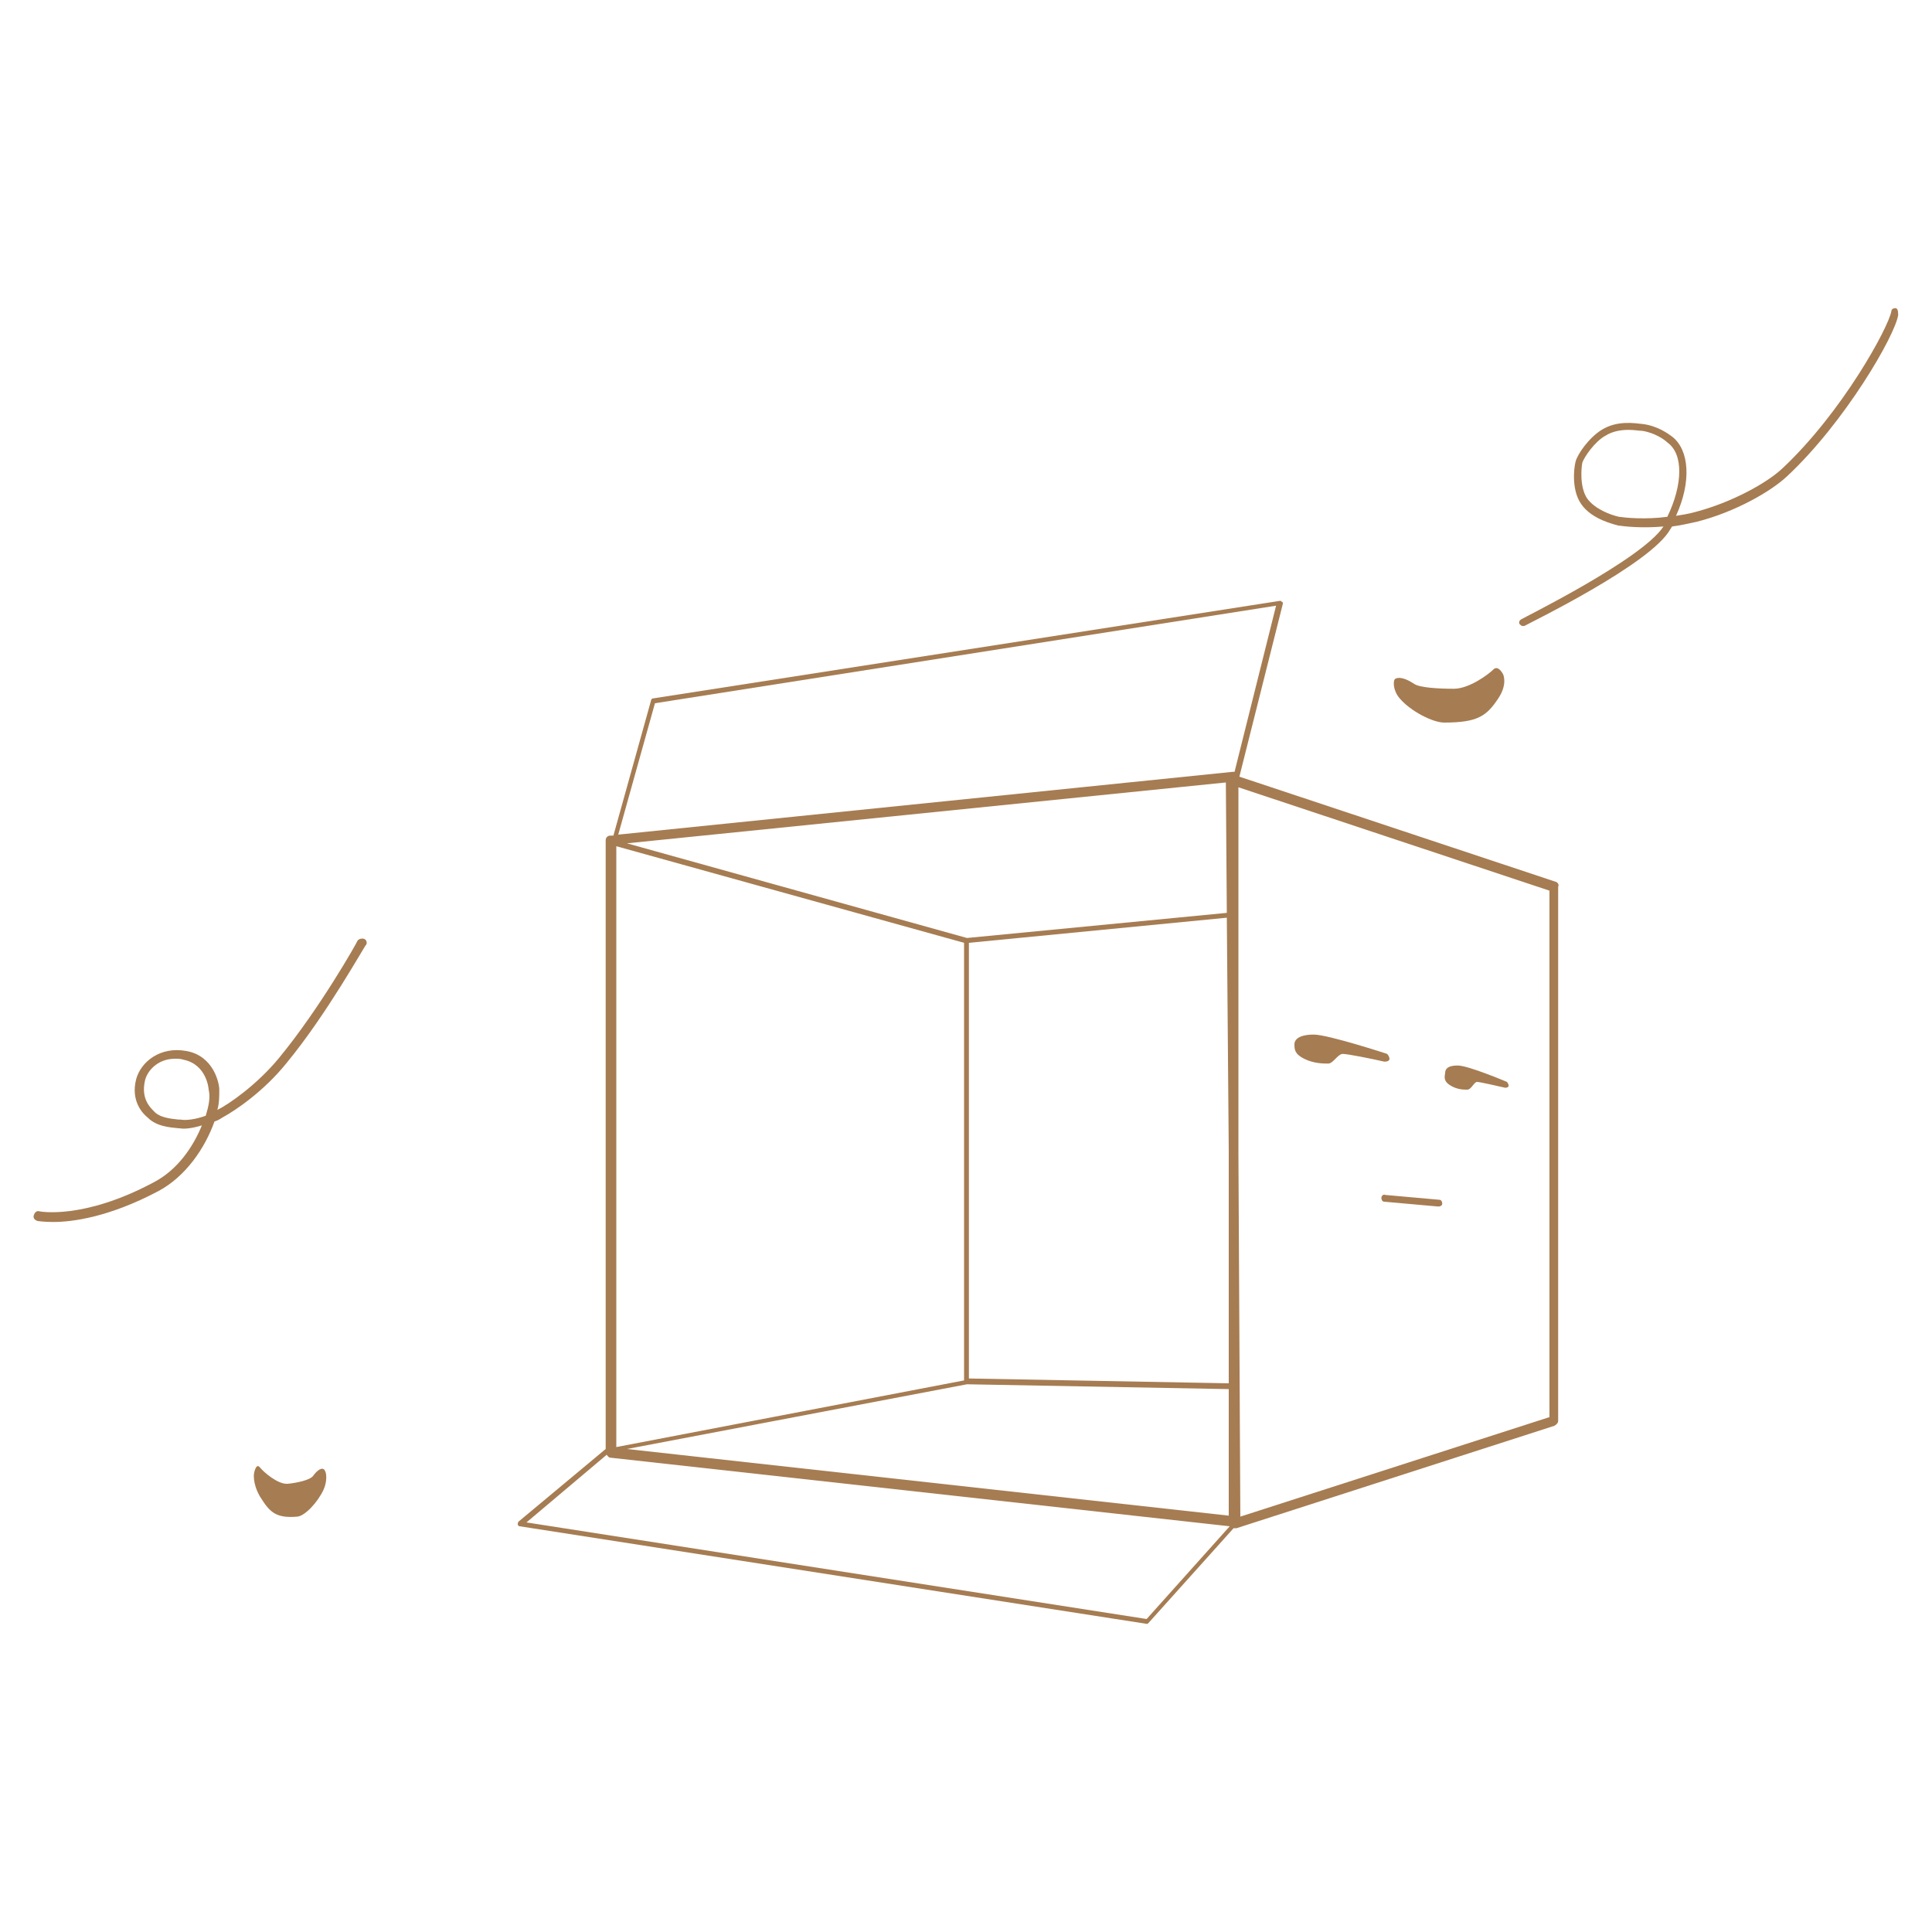 <?xml version="1.0" encoding="utf-8"?>
<!-- Generator: Adobe Illustrator 22.1.0, SVG Export Plug-In . SVG Version: 6.00 Build 0)  -->
<svg version="1.1" id="图层_1" xmlns="http://www.w3.org/2000/svg" xmlns:xlink="http://www.w3.org/1999/xlink" x="0px" y="0px"
	 viewBox="0 0 200 200" style="enable-background:new 0 0 200 200;" xml:space="preserve">
<style type="text/css">
	.st0{fill:#A67C52;}
</style>
<g>
	<path class="st0" d="M161.1,91.3l-32.8-10.9l4.5-17.9c0-0.1,0-0.2-0.1-0.2c-0.1-0.1-0.1-0.1-0.2-0.1L67.6,72.3
		c-0.1,0-0.2,0.1-0.2,0.2l-3.9,14l-0.3,0c-0.3,0-0.5,0.2-0.5,0.5v63l-9,7.5c-0.1,0.1-0.1,0.2-0.1,0.3c0,0.1,0.1,0.2,0.2,0.2
		l64.9,10.1c0,0,0,0,0,0c0.1,0,0.1,0,0.2-0.1l8.8-9.8c0,0,0.1,0,0.1,0c0.1,0,0.1,0,0.2,0l32.9-10.6c0.2-0.1,0.4-0.3,0.4-0.5V91.8
		C161.4,91.6,161.3,91.4,161.1,91.3z M100.1,97.1l-35.2-9.8l62-6.3l0.1,13.5L100.1,97.1z M100.3,97.6l26.7-2.6l0.2,24.1v24.1
		l-26.9-0.5L100.3,97.6C100.3,97.6,100.3,97.6,100.3,97.6z M63.8,87.6l36,10c0,0,0,0,0,0.1v45.2l-36,6.9V87.6z M100.1,143.3
		l27.1,0.5v13.1L64.9,150L100.1,143.3z M67.8,72.8l64.3-10.1l-4.3,17.2c-0.1,0-0.1,0-0.2,0l-63.6,6.5L67.8,72.8z M118.7,167.6
		l-64.2-10l8.3-7c0.1,0.1,0.2,0.3,0.4,0.3l64.1,7.1L118.7,167.6z M160.4,146.7L128.4,157l-0.2-37.8V81.5l32.2,10.7V146.7z"/>
	<path class="st0" d="M135,109.6c1,0.5,2,0.5,2.5,0.5s1-1,1.5-1c0.5,0,3,0.5,4.3,0.8c1,0,0.3-0.8,0.3-0.8s-6.1-2-7.6-2
		c-1.5,0-2,0.5-2,1S134,109.1,135,109.6z"/>
	<path class="st0" d="M143,124c0,0.2,0.1,0.4,0.3,0.4l5.6,0.5c0,0,0,0,0,0c0.2,0,0.4-0.1,0.4-0.3c0-0.2-0.1-0.4-0.3-0.4l-5.6-0.5
		C143.2,123.6,143,123.8,143,124z"/>
	<path class="st0" d="M37.7,97.2c-0.2-0.1-0.6,0-0.7,0.2c0,0.1-3.9,7-8.1,12.1c-2.3,2.8-5.2,4.8-6.4,5.4c0.2-0.7,0.2-1.4,0.2-2.1
		c0-0.7-0.6-3.5-3.4-4c-2.7-0.5-4.7,1.1-5.2,2.9c-0.6,2.3,0.7,3.6,1.2,4c0.9,0.9,2.2,1,3.2,1.1l0.1,0c0.5,0.1,1.3,0,2.3-0.3
		c-0.9,2.2-2.5,4.6-5,5.9c-7.3,3.9-11.8,3-11.8,3c-0.3-0.1-0.5,0.1-0.6,0.4c-0.1,0.3,0.1,0.5,0.4,0.6c0.1,0,0.6,0.1,1.6,0.1
		c2,0,5.8-0.5,10.9-3.2c2.8-1.5,4.8-4.4,5.8-7.2c0.3-0.1,0.5-0.2,0.8-0.4c1.3-0.7,4.3-2.7,6.7-5.7c4.2-5.1,8.1-12.2,8.2-12.2
		C38,97.7,38,97.3,37.7,97.2z M21.3,115.5c-1.1,0.4-2.1,0.5-2.6,0.4l-0.2,0c-0.9-0.1-2-0.2-2.6-0.9c-0.4-0.4-1.3-1.3-0.9-3.1
		c0.2-1,1.3-2.3,3.1-2.3c0.3,0,0.6,0,0.9,0.1c2.4,0.5,2.6,3,2.6,3.1C21.8,113.6,21.6,114.5,21.3,115.5z"/>
	<path class="st0" d="M149.5,74.8c3.5,0,4.4-0.7,5.6-2.5c1-1.5,0.5-2.5,0.5-2.5s-0.5-1-1-0.5c-0.5,0.5-2.5,2-4.1,2
		c-1.5,0-3.5-0.1-4.1-0.5c-1.5-1-2-0.5-2-0.5c-0.2,0.2-0.2,1.2,0.5,2C146,73.6,148.3,74.8,149.5,74.8z"/>
	<path class="st0" d="M196.2,31.9c-0.2,0-0.4,0.1-0.4,0.3c-0.3,1.7-5.1,10.5-11.3,16.3c-1.6,1.5-5.2,3.5-9,4.5
		c-0.7,0.2-1.4,0.3-2,0.4c1.6-3.5,1.4-6.8-0.4-8.2c-0.4-0.3-1.5-1.1-3-1.3c-0.9-0.1-2.7-0.4-4.3,0.6c-1.3,0.8-2.5,2.5-2.7,3.3
		c-0.2,0.8-0.4,3,0.6,4.4c1.1,1.6,3.5,2.1,3.8,2.2c0.7,0.1,2.5,0.3,4.7,0.1c-2.2,3.4-14.6,9.5-14.7,9.6c-0.2,0.1-0.3,0.3-0.2,0.5
		c0.1,0.1,0.2,0.2,0.3,0.2c0.1,0,0.1,0,0.2,0c0.5-0.3,13.1-6.4,15.1-10c0.1-0.1,0.1-0.2,0.2-0.3c0.8-0.1,1.7-0.3,2.6-0.5
		c3.9-1,7.6-3.1,9.3-4.7c6-5.6,11.2-14.6,11.5-16.7C196.5,32.1,196.4,31.9,196.2,31.9z M172.6,53.5c-2.3,0.3-4.3,0.1-5,0
		c-0.9-0.2-2.5-0.8-3.3-1.9c-0.8-1.2-0.6-3.2-0.5-3.7c0.2-0.6,1.3-2.2,2.4-2.8c0.8-0.5,1.7-0.6,2.4-0.6c0.6,0,1.1,0.1,1.4,0.1
		c1.3,0.2,2.3,0.9,2.6,1.2C174.3,47,174.2,50.2,172.6,53.5z"/>
	<path class="st0" d="M150.2,112.4c0.7,0.4,1.3,0.4,1.7,0.4s0.7-0.8,1-0.8c0.3,0,2,0.4,2.9,0.6c0.7,0,0.2-0.6,0.2-0.6
		s-4-1.7-5.1-1.7s-1.3,0.4-1.3,0.8C149.5,111.6,149.5,112,150.2,112.4z"/>
	<path class="st0" d="M32.4,152.8c-0.3,0.4-1.6,0.7-2.6,0.8c-1,0.1-2.5-1.2-2.9-1.7c-0.4-0.5-0.6,0.6-0.6,0.6s-0.2,1,0.6,2.4
		c1,1.6,1.6,2.3,3.9,2.1c0.8-0.1,2.1-1.5,2.7-2.8c0.4-0.9,0.3-1.8,0.1-2C33.6,152.1,33.2,151.7,32.4,152.8z"/>
</g>
</svg>
